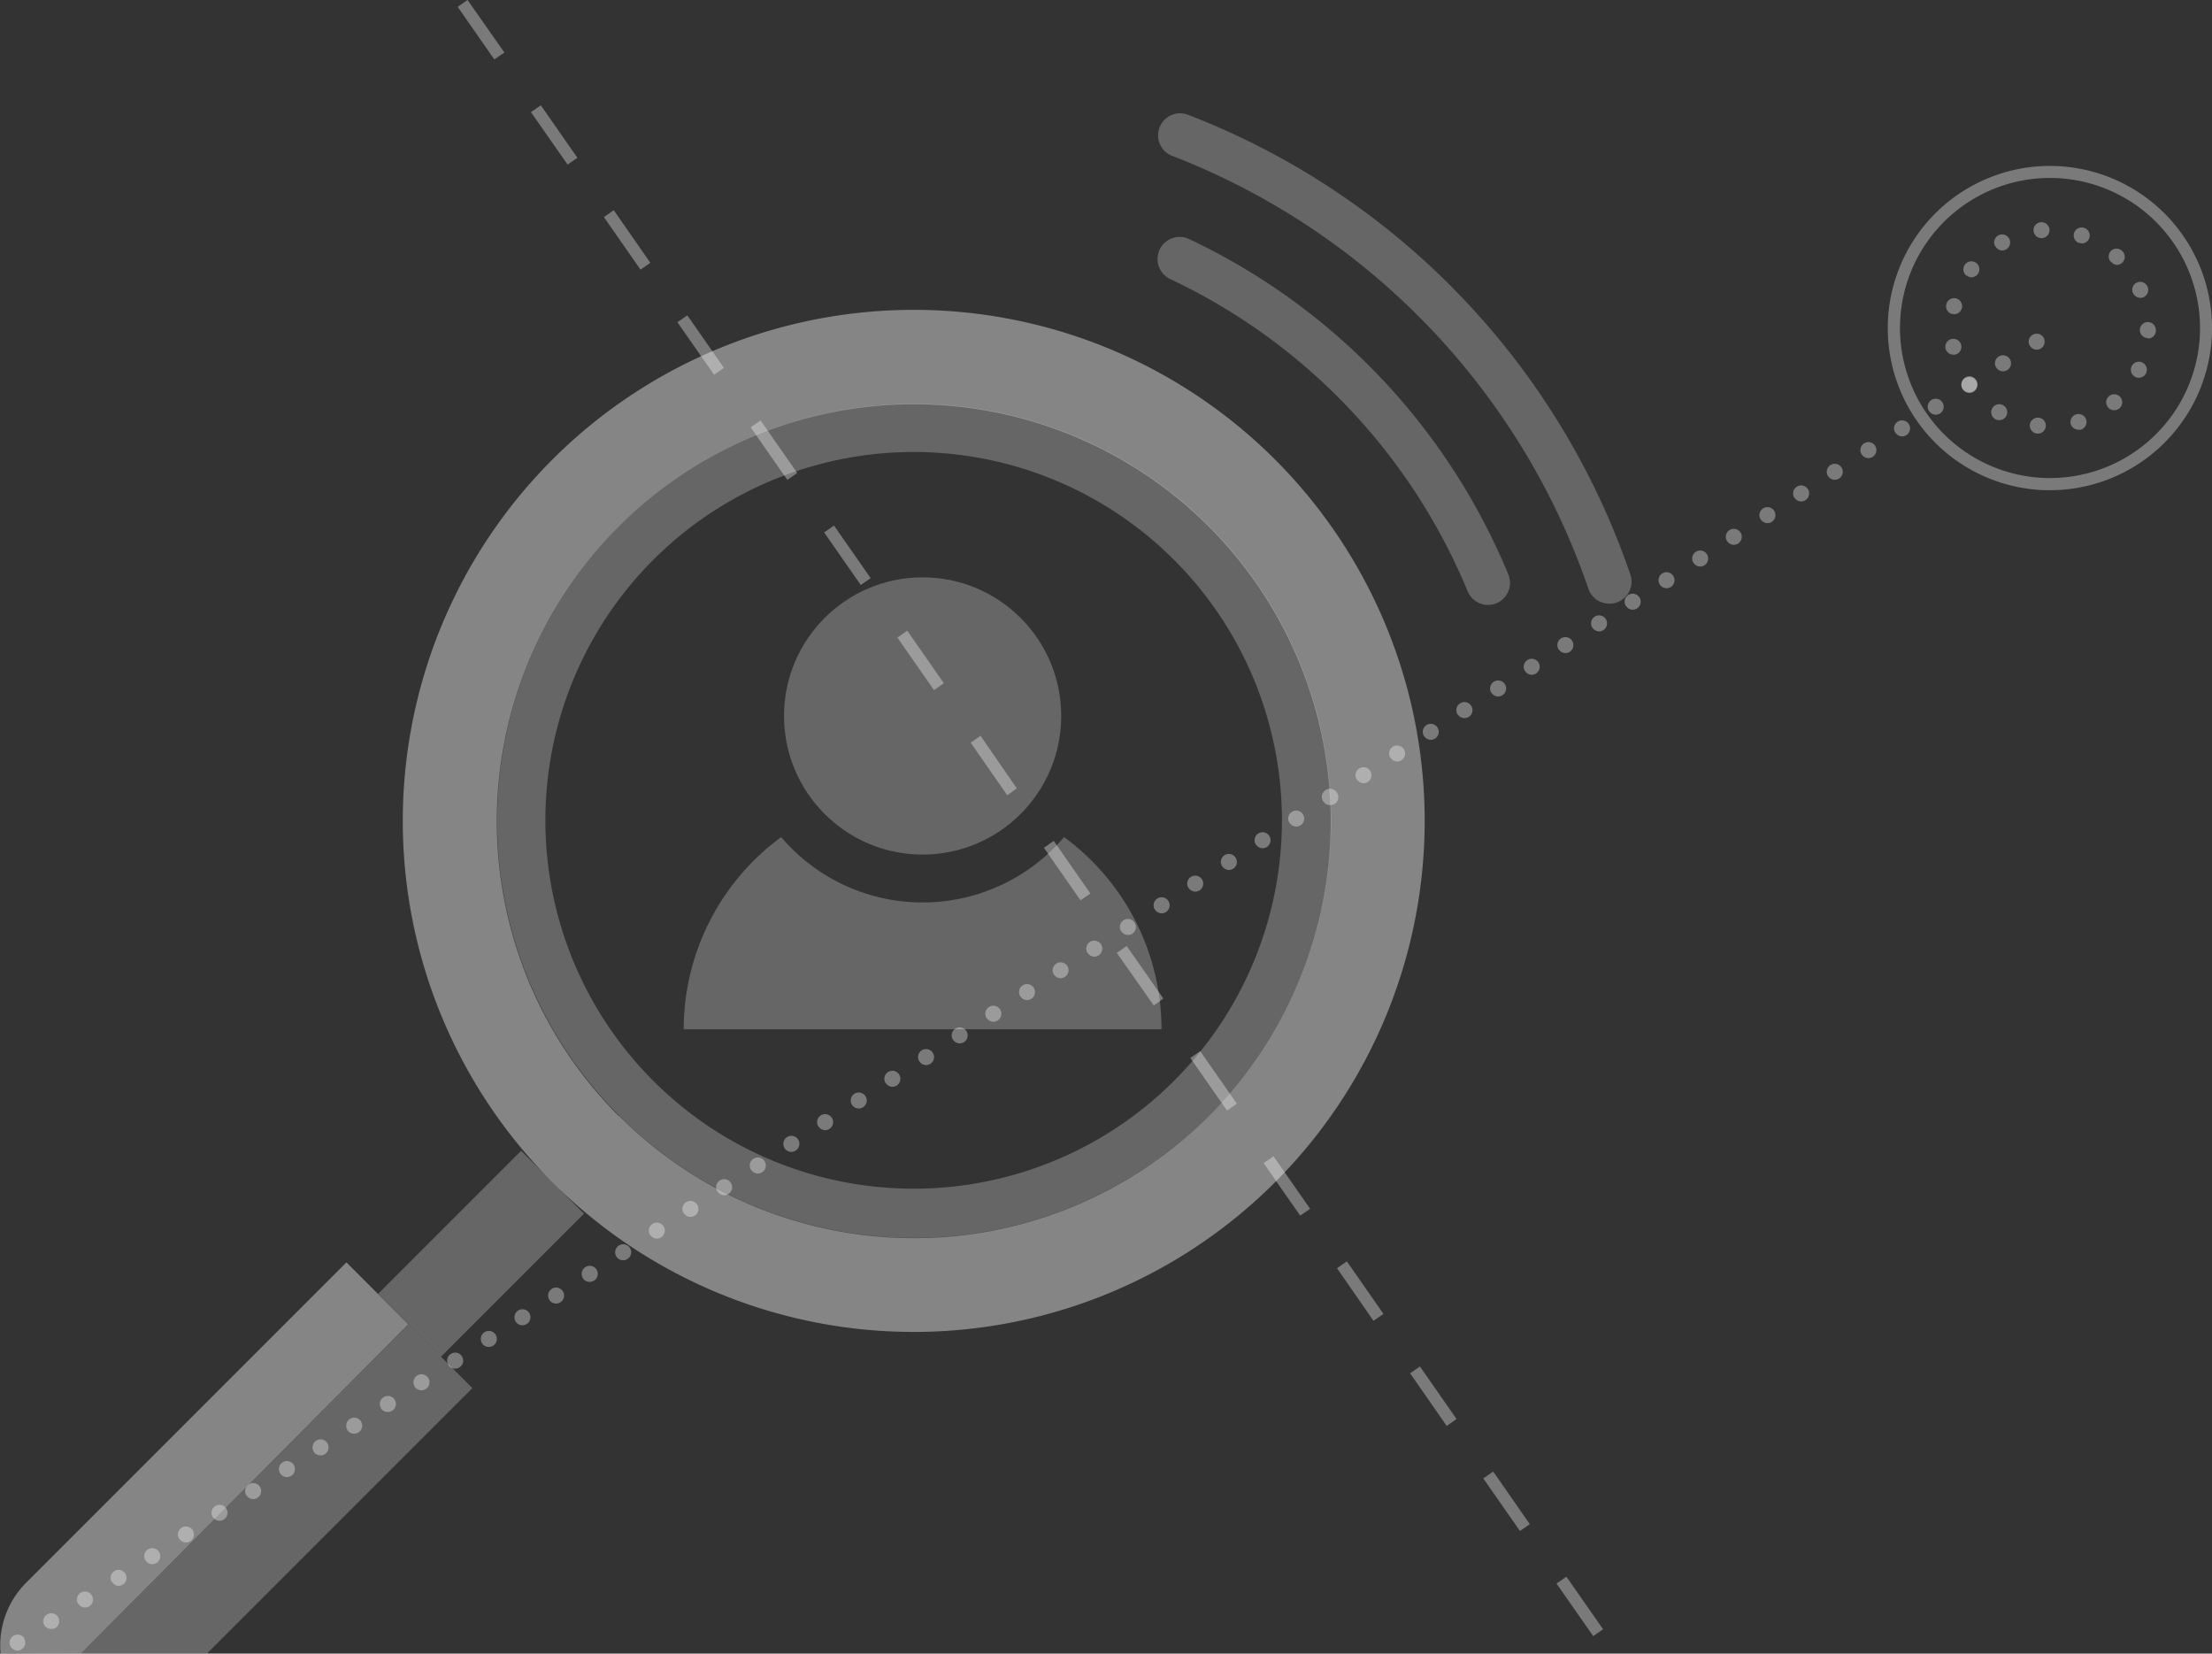 <svg id="Layer_1" data-name="Layer 1" xmlns="http://www.w3.org/2000/svg" viewBox="0 0 276.29 206.5"><rect x="0" y="0" width="276.29" height="206.5" fill="#333333" stroke="none"/><defs><style>.cls-1,.cls-2,.cls-3,.cls-5{fill:#fff;}.cls-1{opacity:0.35;}.cls-2{opacity:0.4;}.cls-3,.cls-4{opacity:0.25;}</style></defs><title>website-headers-v02</title><path class="cls-1" d="M1.36,205.67a1,1,0,0,1,.3-1.38h0a1,1,0,0,1,1.38.3H3a1,1,0,0,1-.3,1.38h0a1,1,0,0,1-.54.16h0A1,1,0,0,1,1.36,205.67ZM5.56,203a1,1,0,0,1,.3-1.38h0a1,1,0,0,1,1.38.3h0A1,1,0,0,1,7,203.26H7a1,1,0,0,1-.54.16h0A1,1,0,0,1,5.56,203Zm4.21-2.7a1,1,0,0,1,.3-1.39h0a1,1,0,0,1,1.38.3h0a1,1,0,0,1-.3,1.39h0a1.08,1.08,0,0,1-.54.15h0A1,1,0,0,1,9.77,200.26Zm4.2-2.71a1,1,0,0,1,.3-1.38h0a1,1,0,0,1,1.38.3h0a1,1,0,0,1-.3,1.38h0a1.06,1.06,0,0,1-.54.16h0A1,1,0,0,1,14,197.55Zm4.2-2.71a1,1,0,0,1,.3-1.38h0a1,1,0,0,1,1.39.3h0a1,1,0,0,1-.3,1.38h0a1,1,0,0,1-.54.16h0A1,1,0,0,1,18.17,194.84Zm4.21-2.71a1,1,0,0,1,.3-1.38h0a1,1,0,0,1,1.38.3h0a1,1,0,0,1-.3,1.38h0a1,1,0,0,1-.54.16h0A1,1,0,0,1,22.38,192.13Zm4.2-2.71a1,1,0,0,1,.3-1.38h0a1,1,0,0,1,1.38.3h0a1,1,0,0,1-.3,1.38h0a1,1,0,0,1-.54.16h0A1,1,0,0,1,26.58,189.42Zm4.2-2.7a1,1,0,0,1,.3-1.39h0a1,1,0,0,1,1.38.3h0a1,1,0,0,1-.3,1.38h0a1,1,0,0,1-.54.16h0A1,1,0,0,1,30.78,186.72ZM35,184a1,1,0,0,1,.3-1.38h0a1,1,0,0,1,1.38.3h0a1,1,0,0,1-.3,1.38h0a1.09,1.09,0,0,1-.54.16h0A1,1,0,0,1,35,184Zm4.2-2.71a1,1,0,0,1,.3-1.38h0a1,1,0,0,1,1.38.3h0a1,1,0,0,1-.3,1.38h0a1,1,0,0,1-.54.16h0A1,1,0,0,1,39.19,181.3Zm4.2-2.71a1,1,0,0,1,.3-1.38h0a1,1,0,0,1,1.38.3h0a1,1,0,0,1-.3,1.38h0a1,1,0,0,1-.54.16h0A1,1,0,0,1,43.39,178.59Zm4.2-2.71a1,1,0,0,1,.3-1.38h0a1,1,0,0,1,1.39.3h0a1,1,0,0,1-.3,1.38h0a1,1,0,0,1-.54.16h0A1,1,0,0,1,47.59,175.88Zm4.21-2.7a1,1,0,0,1,.3-1.39h0a1,1,0,0,1,1.38.3h0a1,1,0,0,1-.3,1.38h0a1,1,0,0,1-.54.16h0A1,1,0,0,1,51.8,173.18Zm4.2-2.71a1,1,0,0,1,.3-1.38h0a1,1,0,0,1,1.38.29h0a1,1,0,0,1-.3,1.39h0a1,1,0,0,1-.54.16h0A1,1,0,0,1,56,170.47Zm4.21-2.71a1,1,0,0,1,.29-1.38h0a1,1,0,0,1,1.39.3h0a1,1,0,0,1-.3,1.38h0a1,1,0,0,1-.55.16h0A1,1,0,0,1,60.21,167.76Zm4.2-2.71a1,1,0,0,1,.3-1.38h0a1,1,0,0,1,1.38.3h0a1,1,0,0,1-.3,1.38h0a1,1,0,0,1-.54.16h0A1,1,0,0,1,64.41,165.05Zm4.2-2.71a1,1,0,0,1,.3-1.38h0a1,1,0,0,1,1.38.3h0a1,1,0,0,1-.3,1.38h0a1,1,0,0,1-.54.16h0A1,1,0,0,1,68.61,162.34Zm4.2-2.7a1,1,0,0,1,.3-1.39h0a1,1,0,0,1,1.39.3h0a1,1,0,0,1-.3,1.38h0a1,1,0,0,1-.55.16h0A1,1,0,0,1,72.81,159.64ZM77,156.93a1,1,0,0,1,.3-1.39h0a1,1,0,0,1,1.38.3h0a1,1,0,0,1-.3,1.38h0a1,1,0,0,1-.54.17h0A1,1,0,0,1,77,156.93Zm4.2-2.71a1,1,0,0,1,.3-1.38h0a1,1,0,0,1,1.38.3h0a1,1,0,0,1-.3,1.38h0a1,1,0,0,1-.54.16h0A1,1,0,0,1,81.22,154.22Zm4.2-2.71a1,1,0,0,1,.3-1.38h0a1,1,0,0,1,1.38.3h0a1,1,0,0,1-.3,1.38h0a1,1,0,0,1-.54.16h0A1,1,0,0,1,85.42,151.51Zm4.21-2.71a1,1,0,0,1,.29-1.38h0a1,1,0,0,1,1.39.3h0a1,1,0,0,1-.3,1.38h0a1,1,0,0,1-.54.16h0A1,1,0,0,1,89.63,148.8Zm4.2-2.71a1,1,0,0,1,.3-1.38h0a1,1,0,0,1,1.38.3h0a1,1,0,0,1-.3,1.38h0a1,1,0,0,1-.54.16h0A1,1,0,0,1,93.83,146.09Zm4.2-2.7a1,1,0,0,1,.3-1.39h0a1,1,0,0,1,1.38.3h0a1,1,0,0,1-.3,1.38h0a1,1,0,0,1-.54.17h0A1,1,0,0,1,98,143.39Zm4.21-2.71a1,1,0,0,1,.29-1.38h0a1,1,0,0,1,1.39.29h0a1,1,0,0,1-.3,1.39h0a1,1,0,0,1-.54.16h0A1,1,0,0,1,102.24,140.68Zm4.2-2.71a1,1,0,0,1,.3-1.38h0a1,1,0,0,1,1.38.3h0a1,1,0,0,1-.3,1.38h0a1,1,0,0,1-.54.16h0A1,1,0,0,1,106.44,138Zm4.2-2.71a1,1,0,0,1,.3-1.38h0a1,1,0,0,1,1.38.3h0a1,1,0,0,1-.29,1.38h0a1,1,0,0,1-.55.16h0A1,1,0,0,1,110.64,135.26Zm4.21-2.71a1,1,0,0,1,.29-1.38h0a1,1,0,0,1,1.39.3h0a1,1,0,0,1-.3,1.38h0a1,1,0,0,1-.54.16h0A1,1,0,0,1,114.85,132.55Zm4.2-2.7a1,1,0,0,1,.3-1.39h0a1,1,0,0,1,1.38.3h0a1,1,0,0,1-.3,1.38h0a1,1,0,0,1-.54.16h0A1,1,0,0,1,119.05,129.85Zm4.2-2.71a1,1,0,0,1,.3-1.38h0a1,1,0,0,1,1.38.29h0a1,1,0,0,1-.3,1.39h0a1,1,0,0,1-.54.16h0A1,1,0,0,1,123.25,127.14Zm4.21-2.71a1,1,0,0,1,.3-1.38h0a1,1,0,0,1,1.37.3h0a1,1,0,0,1-.29,1.38h0a1,1,0,0,1-.55.16h0A1,1,0,0,1,127.46,124.43Zm4.2-2.71a1,1,0,0,1,.3-1.38h0a1,1,0,0,1,1.38.3h0A1,1,0,0,1,133,122h0a1,1,0,0,1-.54.16h0A1,1,0,0,1,131.66,121.72Zm4.2-2.71a1,1,0,0,1,.3-1.38h0a1,1,0,0,1,1.38.3h0a1,1,0,0,1-.3,1.38h0a1,1,0,0,1-.54.16h0A1,1,0,0,1,135.86,119Zm4.2-2.7a1,1,0,0,1,.3-1.39h0a1,1,0,0,1,1.38.3h0a1,1,0,0,1-.29,1.38h0a1,1,0,0,1-.54.16h0A1,1,0,0,1,140.06,116.31Zm4.21-2.71a1,1,0,0,1,.29-1.38h0a1,1,0,0,1,1.39.29h0a1,1,0,0,1-.3,1.39h0a1,1,0,0,1-.54.16h0A1,1,0,0,1,144.27,113.6Zm4.2-2.71a1,1,0,0,1,.3-1.38h0a1,1,0,0,1,1.38.3h0a1,1,0,0,1-.3,1.38h0a1,1,0,0,1-.54.16h0A1,1,0,0,1,148.47,110.89Zm4.2-2.71a1,1,0,0,1,.3-1.38h0a1,1,0,0,1,1.38.3h0a1,1,0,0,1-.29,1.38h0a1,1,0,0,1-.55.16h0A1,1,0,0,1,152.67,108.18Zm4.21-2.71a1,1,0,0,1,.3-1.38h0a1,1,0,0,1,1.38.3h0a1,1,0,0,1-.3,1.38h0a1,1,0,0,1-.54.16h0A1,1,0,0,1,156.88,105.47Zm4.2-2.71a1,1,0,0,1,.3-1.37h0a1,1,0,0,1,1.38.29h0a1,1,0,0,1-.3,1.38h0a1,1,0,0,1-.54.16h0A1,1,0,0,1,161.08,102.76Zm4.2-2.7a1,1,0,0,1,.3-1.38h0A1,1,0,0,1,167,99h0a1,1,0,0,1-.29,1.39h0a1.1,1.1,0,0,1-.55.16h0A1,1,0,0,1,165.28,100.06Zm4.21-2.71a1,1,0,0,1,.3-1.38h0a1,1,0,0,1,1.38.3h0a1,1,0,0,1-.3,1.38h0a1,1,0,0,1-.54.16h0A1,1,0,0,1,169.49,97.35Zm4.2-2.71a1,1,0,0,1,.3-1.38h0a1,1,0,0,1,1.38.3h0a1,1,0,0,1-.3,1.38h0a1,1,0,0,1-.54.16h0A1,1,0,0,1,173.69,94.64Zm4.2-2.71a1,1,0,0,1,.3-1.38h0a1,1,0,0,1,1.38.3h0a1,1,0,0,1-.3,1.38h0a1,1,0,0,1-.54.16h0A1,1,0,0,1,177.89,91.93Zm4.2-2.7a1,1,0,0,1,.3-1.39h0a1,1,0,0,1,1.39.3h0a1,1,0,0,1-.3,1.39h0a1.08,1.08,0,0,1-.54.15h0A1,1,0,0,1,182.09,89.23Zm4.21-2.71a1,1,0,0,1,.3-1.38h0a1,1,0,0,1,1.38.29h0a1,1,0,0,1-.3,1.39h0a1.09,1.09,0,0,1-.54.16h0A1,1,0,0,1,186.3,86.52Zm4.2-2.71a1,1,0,0,1,.3-1.38h0a1,1,0,0,1,1.38.3h0a1,1,0,0,1-.3,1.38h0a1,1,0,0,1-.54.16h0A1,1,0,0,1,190.5,83.81Zm4.2-2.71a1,1,0,0,1,.3-1.38h0a1,1,0,0,1,1.38.3h0a1,1,0,0,1-.29,1.38h0a1,1,0,0,1-.54.16h0A1,1,0,0,1,194.7,81.1Zm4.21-2.71a1,1,0,0,1,.3-1.38h0a1,1,0,0,1,1.38.3h0a1,1,0,0,1-.3,1.38h0a1,1,0,0,1-.54.16h0A1,1,0,0,1,198.91,78.39Zm4.2-2.7a1,1,0,0,1,.3-1.39h0a1,1,0,0,1,1.38.3h0a1,1,0,0,1-.3,1.38h0a1,1,0,0,1-.54.16h0A1,1,0,0,1,203.11,75.69ZM207.32,73a1,1,0,0,1,.29-1.38h0a1,1,0,0,1,1.39.3h0a1,1,0,0,1-.3,1.38h0a1.09,1.09,0,0,1-.54.16h0A1,1,0,0,1,207.32,73Zm4.2-2.71a1,1,0,0,1,.3-1.38h0a1,1,0,0,1,1.38.3h0a1,1,0,0,1-.3,1.38h0a1,1,0,0,1-.54.16h0A1,1,0,0,1,211.52,70.27Zm4.2-2.71a1,1,0,0,1,.3-1.38h0a1,1,0,0,1,1.38.3h0a1,1,0,0,1-.3,1.38h0a1,1,0,0,1-.54.16h0A1,1,0,0,1,215.72,67.56Zm4.2-2.71a1,1,0,0,1,.3-1.38h0a1,1,0,0,1,1.38.3h0a1,1,0,0,1-.3,1.38h0a1,1,0,0,1-.54.16h0A1,1,0,0,1,219.92,64.85Zm4.21-2.7a1,1,0,0,1,.3-1.39h0a1,1,0,0,1,1.38.3h0a1,1,0,0,1-.3,1.38h0a1,1,0,0,1-.54.16h0A1,1,0,0,1,224.13,62.15Zm4.2-2.71a1,1,0,0,1,.3-1.38h0a1,1,0,0,1,1.38.29h0a1,1,0,0,1-.3,1.39h0a1,1,0,0,1-.54.16h0A1,1,0,0,1,228.33,59.44Zm4.2-2.71a1,1,0,0,1,.3-1.38h0a1,1,0,0,1,1.38.3h0a1,1,0,0,1-.3,1.38h0a1,1,0,0,1-.54.16h0A1,1,0,0,1,232.53,56.73Zm4.2-2.71a1,1,0,0,1,.3-1.38h0a1,1,0,0,1,1.39.3h0a1,1,0,0,1-.3,1.38h0a1,1,0,0,1-.54.16h0A1,1,0,0,1,236.73,54Zm4.21-2.71a1,1,0,0,1,.3-1.38h0a1,1,0,0,1,1.38.3h0a1,1,0,0,1-.3,1.38h0a1,1,0,0,1-.54.16h0A1,1,0,0,1,240.94,51.31Zm4.2-2.71a1,1,0,0,1,.3-1.38h0a1,1,0,0,1,1.38.3h0a1,1,0,0,1-.3,1.38h0a1,1,0,0,1-.54.16h0A1,1,0,0,1,245.14,48.6Zm4.21-2.7a1,1,0,0,1,.29-1.39h0a1,1,0,0,1,1.39.3h0a1,1,0,0,1-.3,1.38h0a1,1,0,0,1-.55.16h0A1,1,0,0,1,249.35,45.9Zm4.2-2.71a1,1,0,0,1,.3-1.38h0a1,1,0,0,1,1.38.3h0a1,1,0,0,1-.3,1.38h0a1,1,0,0,1-.54.16h0A1,1,0,0,1,253.55,43.19Z"/><path class="cls-1" d="M199,204.32l-4.58-6.56,1.23-.86,4.58,6.56Zm-9.15-13.13-4.58-6.56,1.24-.86,4.57,6.57Zm-9.15-13.12-4.57-6.57,1.23-.85,4.57,6.56Zm-9.15-13.13L167,158.38l1.23-.86,4.57,6.56Zm-9.15-13.13-4.57-6.56,1.23-.86,4.58,6.57Zm-9.14-13.12-4.58-6.57,1.23-.85,4.58,6.56Zm-9.15-13.13L139.5,119l1.23-.86,4.58,6.56Zm-9.15-13.13-4.57-6.56,1.23-.86,4.57,6.57Zm-9.15-13.12-4.57-6.57,1.23-.85L127,98.45Zm-9.15-13.13-4.57-6.56,1.23-.86,4.57,6.56Zm-9.15-13.13-4.57-6.56,1.23-.86,4.58,6.57ZM98.34,59.93l-4.58-6.57L95,52.51l4.58,6.56ZM89.19,46.8l-4.58-6.56,1.24-.86,4.57,6.56ZM80,33.67l-4.57-6.56,1.23-.86,4.57,6.57ZM70.89,20.55,66.32,14l1.23-.85,4.57,6.56ZM61.74,7.42,57.17.86,58.4,0,63,6.56Z"/><path class="cls-1" d="M256.08,61.22c-.58,0-1.17,0-1.75-.07a20.25,20.25,0,1,1,21.89-18.47l-.75-.06.75.06a20.25,20.25,0,0,1-20.14,18.54Zm-.05-39a18.74,18.74,0,1,0,18.7,20.33h0a18.76,18.76,0,0,0-17.1-20.26C257.09,22.24,256.56,22.22,256,22.22Z"/><path class="cls-1" d="M254.41,54.14a1,1,0,0,1-.87-1.11h0a1,1,0,0,1,1.11-.87h0a1,1,0,0,1,.88,1.11h0a1,1,0,0,1-1,.88h-.13ZM258.66,53a1,1,0,0,1,.66-1.25h0a1,1,0,0,1,1.25.66h0a1,1,0,0,1-.67,1.25h0a.92.92,0,0,1-.29,0h0A1,1,0,0,1,258.66,53Zm-9.46-.67a1,1,0,0,1-.34-1.37h0a1,1,0,0,1,1.37-.34h0a1,1,0,0,1,.34,1.37h0a1,1,0,0,1-.86.48h0A1,1,0,0,1,249.2,52.34Zm14.12-1.44a1,1,0,0,1,.1-1.41h0a1,1,0,0,1,1.41.1h0a1,1,0,0,1-.1,1.41h0a1,1,0,0,1-.65.24h0A1,1,0,0,1,263.32,50.9Zm-18.15-2.32a1,1,0,0,1,.24-1.4h0a1,1,0,0,1,1.4.25h0a1,1,0,0,1-.25,1.39h0A1,1,0,0,1,246,49h0A1,1,0,0,1,245.17,48.58Zm21.56-1.49a1,1,0,0,1-.48-1.33h0a1,1,0,0,1,1.33-.48h0a1,1,0,0,1,.48,1.33h0a1,1,0,0,1-.91.57h0A1.06,1.06,0,0,1,266.73,47.09ZM243,43.5a1,1,0,0,1,.8-1.17h0a1,1,0,0,1,1.17.79h0a1,1,0,0,1-.79,1.17h0l-.19,0h0A1,1,0,0,1,243,43.5Zm25.28-1.28a1,1,0,0,1-1-1h0v0h0a1,1,0,0,1,1-1h0a1,1,0,0,1,1,1h0v.06h0a1,1,0,0,1-1,1h0Zm-24.43-3a1,1,0,0,1-.75-1.2h0a1,1,0,0,1,1.2-.76h0a1,1,0,0,1,.75,1.2h0a1,1,0,0,1-1,.78h0A.91.91,0,0,1,243.86,39.18Zm22.56-2.63a1,1,0,0,1,.52-1.31h0a1,1,0,0,1,1.31.52h0a1,1,0,0,1-.52,1.32h0a1.09,1.09,0,0,1-.39.08h0A1,1,0,0,1,266.42,36.55Zm-20.78-2.16a1,1,0,0,1-.19-1.4h0a1,1,0,0,1,1.39-.2h0a1,1,0,0,1,.2,1.4h0a1,1,0,0,1-.8.4h0A1,1,0,0,1,245.64,34.39Zm18.08-1.67a1,1,0,0,1-.05-1.42h0a1,1,0,0,1,1.41,0h0a1,1,0,0,1,.05,1.42h0a1,1,0,0,1-.73.32h0A1,1,0,0,1,263.72,32.72Zm-14.5-2a1,1,0,0,1,.38-1.36h0a1,1,0,0,1,1.36.39h0a1,1,0,0,1-.38,1.36h0a1,1,0,0,1-.49.13h0A1,1,0,0,1,249.22,30.72Zm10.49-.41a1,1,0,0,1-.63-1.27h0a1,1,0,0,1,1.27-.62h0a1,1,0,0,1,.62,1.27h0a1,1,0,0,1-.94.67h0A.86.86,0,0,1,259.71,30.31ZM254,28.83a1,1,0,0,1,.91-1.08h0a1,1,0,0,1,1.08.91h0a1,1,0,0,1-.91,1.08H255A1,1,0,0,1,254,28.83Z"/><path class="cls-2" d="M159.26,57.39a63.82,63.82,0,1,0,0,90.25A63.82,63.82,0,0,0,159.26,57.39Zm-81.95,82a52.08,52.08,0,1,1,73.65,0A52.07,52.07,0,0,1,77.31,139.34Z"/><path class="cls-3" d="M151,65.69a52.08,52.08,0,1,0,0,73.65A52.07,52.07,0,0,0,151,65.69ZM81.62,135a46,46,0,1,1,65,0A46,46,0,0,1,81.62,135Z"/><rect class="cls-3" x="47.45" y="151.02" width="25.26" height="11.1" transform="translate(-93.11 88.34) rotate(-45)"/><g class="cls-4"><circle class="cls-5" cx="115.24" cy="89.41" r="17.31"/></g><path class="cls-3" d="M145.08,128.54a29.78,29.78,0,0,0-12.17-24,23.21,23.21,0,0,1-35.34,0,29.78,29.78,0,0,0-12.17,24"/><path class="cls-3" d="M185.86,75.54a2.76,2.76,0,0,1-2.54-1.69,74.64,74.64,0,0,0-37.15-39,2.75,2.75,0,0,1,2.35-5,80.15,80.15,0,0,1,39.88,41.9,2.76,2.76,0,0,1-1.49,3.59A2.79,2.79,0,0,1,185.86,75.54Z"/><path class="cls-3" d="M201,75.39a2.75,2.75,0,0,1-2.6-1.86,88.74,88.74,0,0,0-52-54.07,2.74,2.74,0,0,1,2-5.12,94.18,94.18,0,0,1,55.24,57.41,2.75,2.75,0,0,1-1.71,3.49A2.82,2.82,0,0,1,201,75.39Z"/><polygon class="cls-3" points="25.85 206.5 59 173.35 51.03 165.38 10.12 206.5 25.85 206.5"/><path class="cls-2" d="M10.11,206.5,51,165.38l-7.73-7.73-40,40a11.08,11.08,0,0,0-3.2,8.81Z"/></svg>